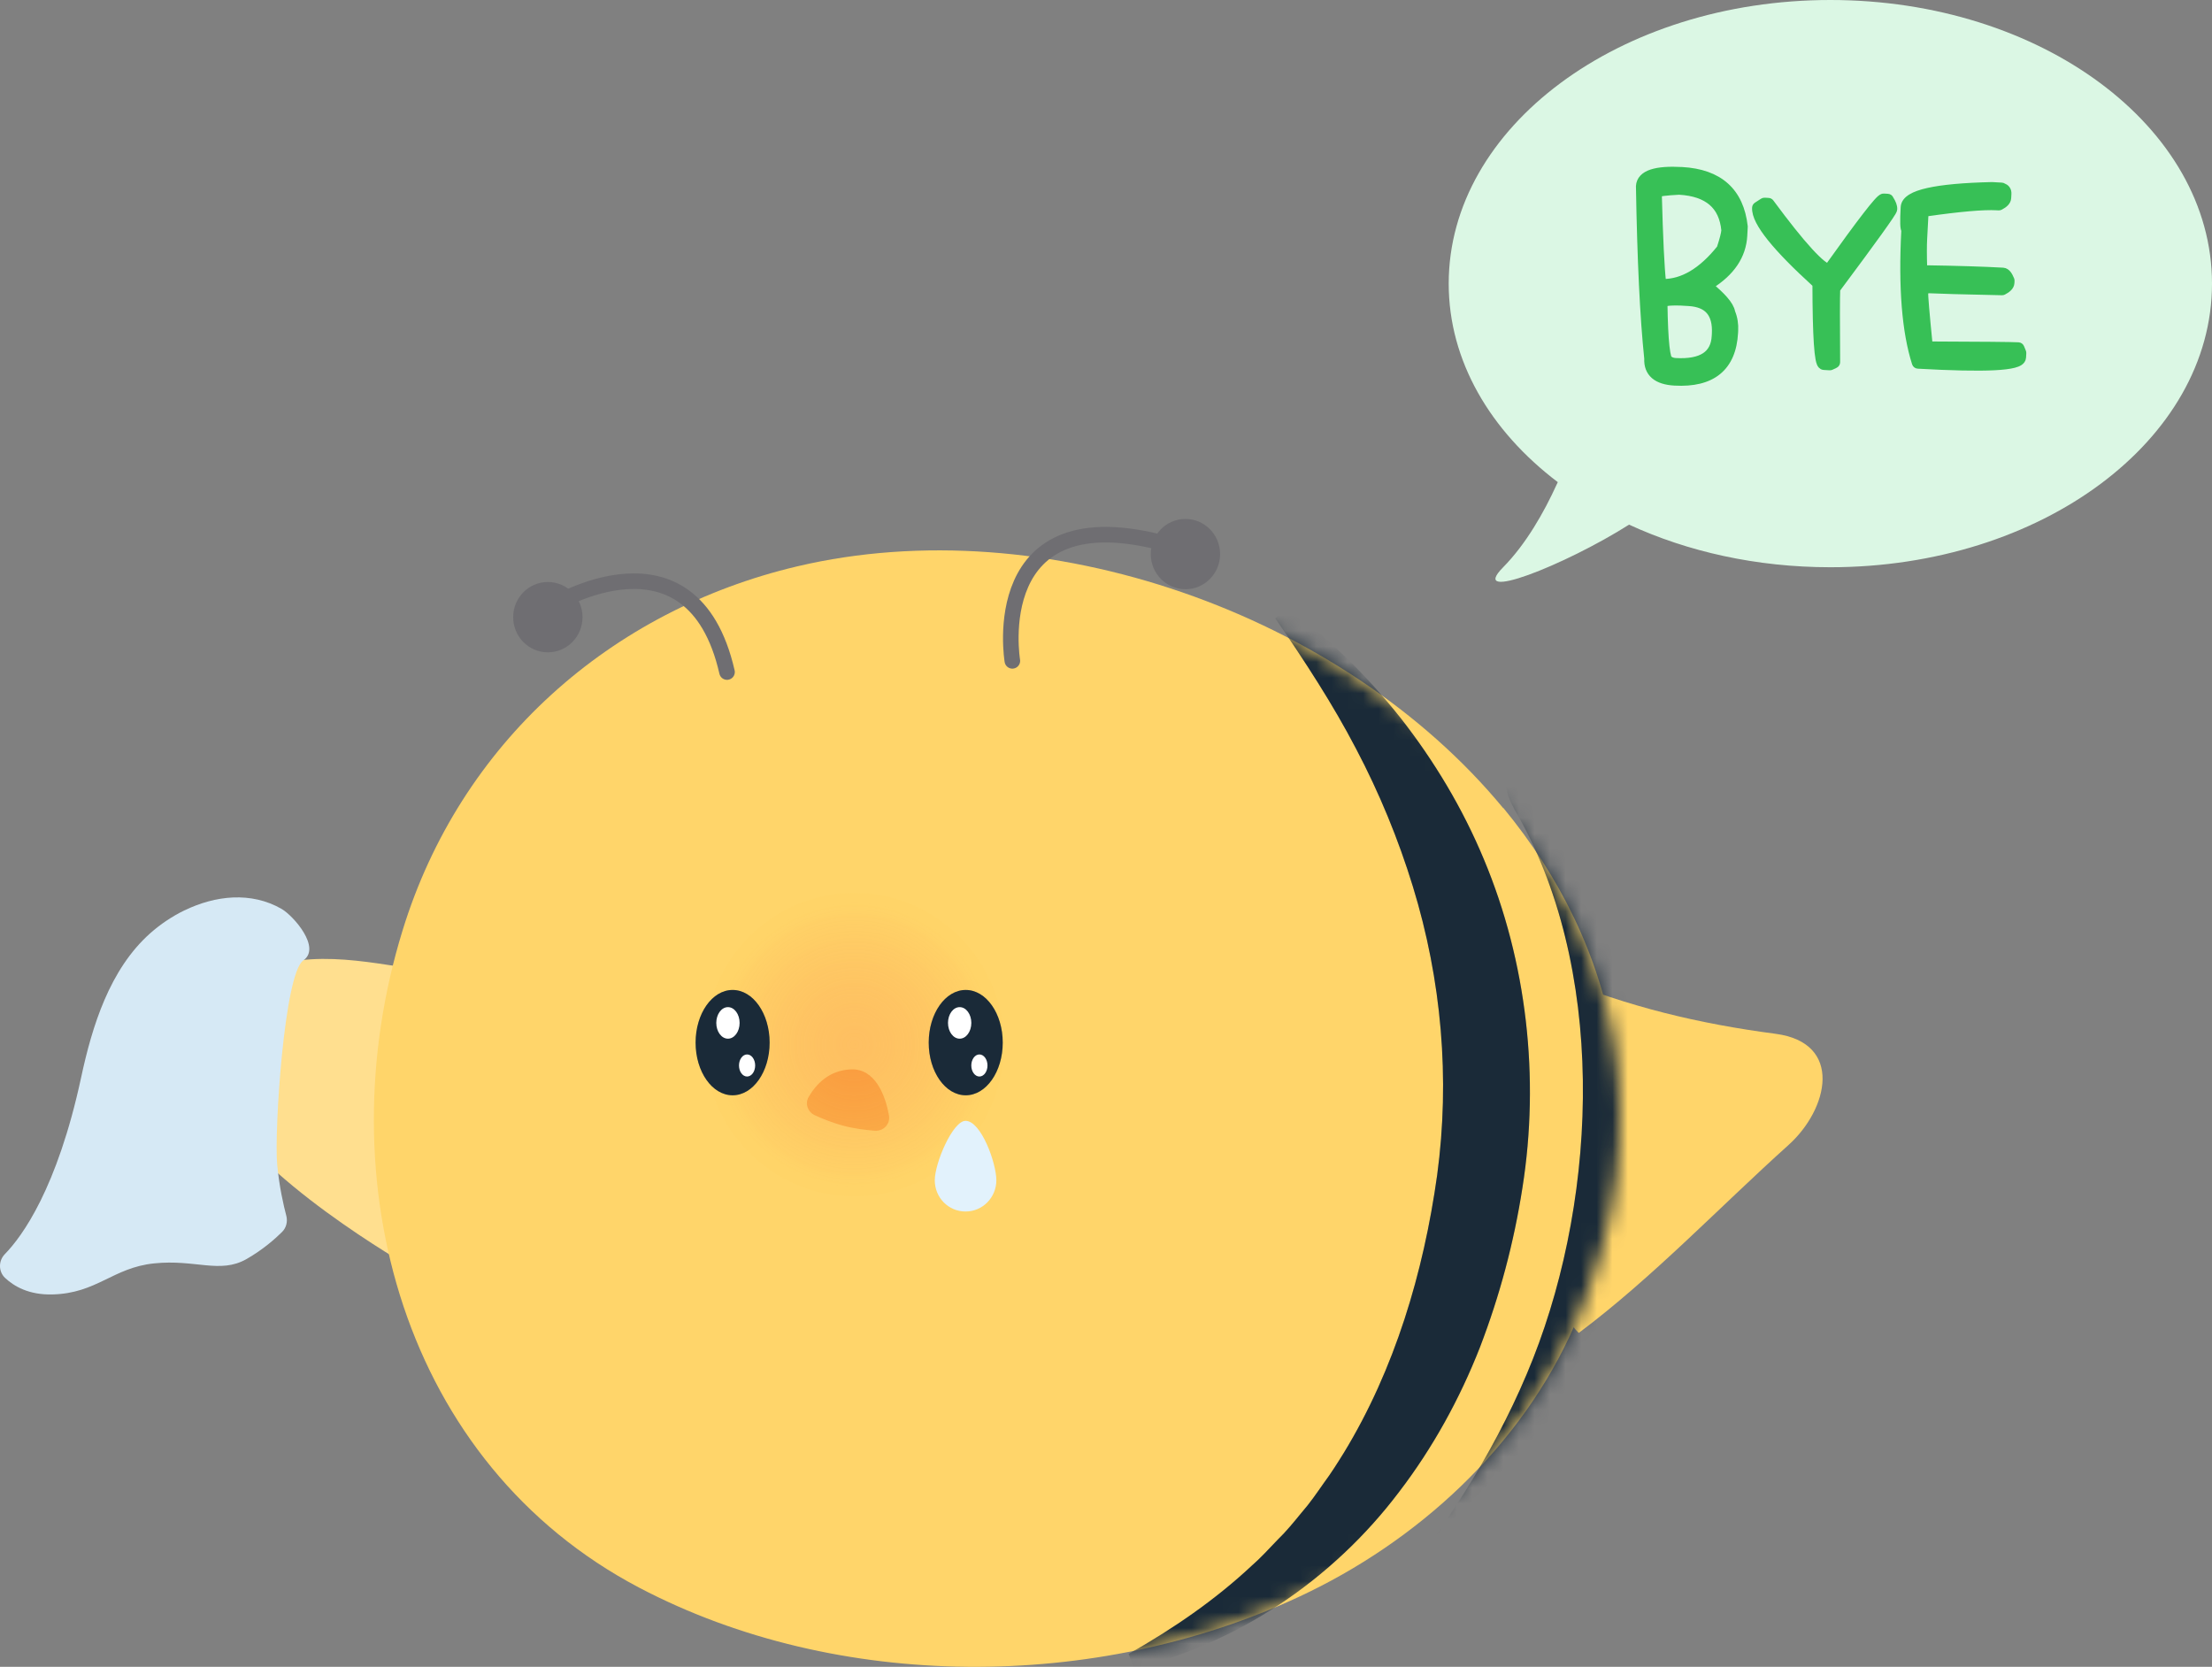 <svg width="142" height="107" viewBox="0 0 142 107" fill="none" xmlns="http://www.w3.org/2000/svg">
<rect x="0" y="0" width="142" height="107" fill="#808080" stroke="none"/>
<path d="M30.098 62.536C26.304 62.476 22.341 61.038 18.547 61.757C14.754 62.476 12.208 66.737 13.905 70.544C16.121 75.524 26.344 81.335 26.344 81.335L30.098 62.536Z" fill="#FFDF8F"/>
<path d="M99.891 62.719C104.533 64.632 109.045 65.715 113.977 66.363C118.359 66.94 117.381 71.202 114.805 73.51C110.403 77.468 106.06 82.043 101.348 85.566C98.772 83.106 100.08 76.375 100 73.034C99.921 69.592 99.871 66.161 99.891 62.719Z" fill="#FFD56A"/>
<path d="M96.497 51.875C86.157 39.361 67.001 32.628 51.188 36.354C39.197 39.179 29.544 47.684 25.842 59.732C20.896 75.789 25.892 93.963 41.038 101.921C53.796 108.623 70.404 108.563 83.381 102.508C90.954 98.985 97.691 92.87 101.095 85.043C106.657 72.215 103.742 60.623 96.507 51.865L96.497 51.875Z" fill="#FFD56A"/>
<mask id="mask0_3904_15701" style="mask-type:luminance" maskUnits="userSpaceOnUse" x="24" y="35" width="80" height="73">
<path d="M96.497 51.875C86.157 39.361 67.001 32.628 51.188 36.354C39.197 39.179 29.544 47.684 25.842 59.732C20.896 75.789 25.892 93.963 41.038 101.921C53.796 108.623 70.404 108.563 83.381 102.508C90.954 98.985 97.691 92.87 101.095 85.043C106.657 72.215 103.742 60.623 96.507 51.865L96.497 51.875Z" fill="white"/>
</mask>
<g mask="url(#mask0_3904_15701)">
<path d="M97.172 51.875C103.143 61.97 102.626 76.529 98.416 87.21C94.207 97.891 85.798 107.135 77.628 115.002C74.364 118.141 79.3 123.152 82.554 120.014C92.077 110.851 101.621 99.977 105.86 87.119C109.85 75.01 109.791 59.459 103.193 48.291C100.884 44.383 94.864 47.947 97.182 51.865L97.172 51.875Z" fill="#213546"/>
<path d="M97.172 51.875C103.143 61.97 102.626 76.529 98.416 87.21C94.207 97.891 85.798 107.135 77.628 115.002C74.364 118.141 79.3 123.152 82.554 120.014C92.077 110.851 101.621 99.977 105.86 87.119C109.85 75.01 109.791 59.459 103.193 48.291C100.884 44.383 94.864 47.947 97.182 51.865L97.172 51.875Z" fill="black" fill-opacity="0.2"/>
<path d="M82.556 38.977C85.312 40.961 87.77 43.391 89.93 46.114C92.069 48.848 93.9 51.895 95.264 55.176C98.01 61.737 98.856 69.178 97.732 76.255C97.184 79.779 96.279 83.17 95.005 86.491C93.711 89.792 91.98 92.941 89.82 95.765C87.681 98.6 85.064 101.05 82.168 102.974C79.262 104.898 76.087 106.295 72.813 107.115L72.455 106.173C75.331 104.543 77.998 102.711 80.327 100.534C80.924 100.018 81.461 99.42 82.008 98.853C82.576 98.306 83.073 97.689 83.571 97.081C84.088 96.494 84.536 95.836 84.984 95.198C85.452 94.57 85.87 93.902 86.278 93.244C89.532 87.898 91.383 81.702 92.258 75.435C93.094 69.239 92.547 62.921 90.696 56.897C89.77 53.88 88.556 50.923 87.054 48.068C85.561 45.203 83.77 42.459 81.869 39.695L82.566 38.977H82.556Z" fill="#213546"/>
<path d="M82.556 38.977C85.312 40.961 87.77 43.391 89.93 46.114C92.069 48.848 93.9 51.895 95.264 55.176C98.01 61.737 98.856 69.178 97.732 76.255C97.184 79.779 96.279 83.17 95.005 86.491C93.711 89.792 91.98 92.941 89.82 95.765C87.681 98.6 85.064 101.05 82.168 102.974C79.262 104.898 76.087 106.295 72.813 107.115L72.455 106.173C75.331 104.543 77.998 102.711 80.327 100.534C80.924 100.018 81.461 99.42 82.008 98.853C82.576 98.306 83.073 97.689 83.571 97.081C84.088 96.494 84.536 95.836 84.984 95.198C85.452 94.57 85.87 93.902 86.278 93.244C89.532 87.898 91.383 81.702 92.258 75.435C93.094 69.239 92.547 62.921 90.696 56.897C89.77 53.88 88.556 50.923 87.054 48.068C85.561 45.203 83.77 42.459 81.869 39.695L82.566 38.977H82.556Z" fill="black" fill-opacity="0.2"/>
</g>
<path d="M64.988 42.422C64.988 42.422 63.193 31.731 74.872 34.916" stroke="#6F6E72" stroke-linecap="round" stroke-linejoin="round"/>
<path d="M35.44 38.879C35.44 38.879 44.424 33.312 46.671 43.141" stroke="#6F6E72" stroke-linecap="round" stroke-linejoin="round"/>
<path d="M76.099 37.826C77.329 37.826 78.325 36.816 78.325 35.569C78.325 34.322 77.329 33.312 76.099 33.312C74.87 33.312 73.873 34.322 73.873 35.569C73.873 36.816 74.87 37.826 76.099 37.826Z" fill="#6F6E72"/>
<path d="M35.17 41.876C36.399 41.876 37.396 40.865 37.396 39.618C37.396 38.371 36.399 37.361 35.17 37.361C33.94 37.361 32.943 38.371 32.943 39.618C32.943 40.865 33.94 41.876 35.17 41.876Z" fill="#6F6E72"/>
<path d="M54.654 68.647C56.151 68.603 56.824 70.238 57.067 71.6C57.167 72.158 56.712 72.63 56.152 72.586C55.569 72.54 54.82 72.448 54.123 72.262C53.437 72.078 52.785 71.811 52.307 71.591C51.856 71.383 51.66 70.848 51.913 70.415C52.393 69.593 53.233 68.69 54.654 68.647Z" fill="#FAA83F"/>
<path opacity="0.36" d="M54.846 76.8C60.15 76.8 64.449 72.44 64.449 67.061C64.449 61.683 60.15 57.323 54.846 57.323C49.542 57.323 45.242 61.683 45.242 67.061C45.242 72.44 49.542 76.8 54.846 76.8Z" fill="url(#paint0_radial_3904_15701)"/>
<path d="M47.03 70.311C48.342 70.311 49.406 68.797 49.406 66.93C49.406 65.063 48.342 63.549 47.03 63.549C45.718 63.549 44.654 65.063 44.654 66.93C44.654 68.797 45.718 70.311 47.03 70.311Z" fill="#213546"/>
<path d="M47.03 70.311C48.342 70.311 49.406 68.797 49.406 66.93C49.406 65.063 48.342 63.549 47.03 63.549C45.718 63.549 44.654 65.063 44.654 66.93C44.654 68.797 45.718 70.311 47.03 70.311Z" fill="black" fill-opacity="0.2"/>
<path d="M61.995 70.311C63.307 70.311 64.371 68.797 64.371 66.93C64.371 65.063 63.307 63.549 61.995 63.549C60.683 63.549 59.619 65.063 59.619 66.93C59.619 68.797 60.683 70.311 61.995 70.311Z" fill="#213546"/>
<path d="M61.995 70.311C63.307 70.311 64.371 68.797 64.371 66.93C64.371 65.063 63.307 63.549 61.995 63.549C60.683 63.549 59.619 65.063 59.619 66.93C59.619 68.797 60.683 70.311 61.995 70.311Z" fill="black" fill-opacity="0.2"/>
<path d="M46.731 66.677C47.145 66.677 47.48 66.224 47.48 65.665C47.48 65.106 47.145 64.652 46.731 64.652C46.318 64.652 45.982 65.106 45.982 65.665C45.982 66.224 46.318 66.677 46.731 66.677Z" fill="white"/>
<path d="M47.959 69.106C48.245 69.106 48.478 68.789 48.478 68.398C48.478 68.006 48.245 67.689 47.959 67.689C47.672 67.689 47.44 68.006 47.44 68.398C47.44 68.789 47.672 69.106 47.959 69.106Z" fill="white"/>
<path d="M62.873 69.106C63.159 69.106 63.392 68.789 63.392 68.398C63.392 68.006 63.159 67.689 62.873 67.689C62.586 67.689 62.353 68.006 62.353 68.398C62.353 68.789 62.586 69.106 62.873 69.106Z" fill="white"/>
<path d="M61.606 66.677C62.02 66.677 62.355 66.224 62.355 65.665C62.355 65.106 62.02 64.652 61.606 64.652C61.193 64.652 60.857 65.106 60.857 65.665C60.857 66.224 61.193 66.677 61.606 66.677Z" fill="white"/>
<path d="M11.845 58.436C11.036 58.831 10.287 59.337 9.639 59.914C7.043 62.222 5.915 65.866 5.206 69.176C3.669 76.303 1.423 79.37 0.305 80.514C-0.105 80.939 -0.105 81.627 0.324 82.032C0.894 82.569 1.852 83.136 3.369 83.095C6.224 83.025 7.243 81.374 9.898 81.101C12.554 80.828 14.111 81.79 15.818 80.828C16.866 80.231 17.655 79.532 18.104 79.087C18.374 78.823 18.474 78.429 18.384 78.064C18.204 77.386 17.924 76.161 17.795 74.764C17.595 72.628 18.249 62.496 19.467 61.656C20.645 60.846 18.843 58.79 18.074 58.345C16.117 57.221 13.821 57.484 11.855 58.436H11.845Z" fill="#D6E9F5"/>
<path d="M63.961 75.767C63.961 76.87 63.083 77.771 61.984 77.771C60.886 77.771 60.008 76.881 60.008 75.767C60.008 74.653 61.166 71.951 61.984 71.951C62.983 71.951 63.961 74.664 63.961 75.767Z" fill="#E2F2FC"/>
<path fill-rule="evenodd" clip-rule="evenodd" d="M117.5 36.413C131.031 36.413 142 28.262 142 18.207C142 8.151 131.031 0 117.5 0C103.969 0 93 8.151 93 18.207C93 23.169 95.671 27.667 100.003 30.951C99.977 31.003 99.953 31.055 99.929 31.107C99.128 32.871 97.961 34.931 96.496 36.413C94.195 38.741 100.424 36.308 104.579 33.679C108.33 35.412 112.758 36.413 117.5 36.413Z" fill="#DBF7E4"/>
<path d="M111.997 14.566C111.998 14.554 111.997 14.543 111.996 14.532C111.871 13.417 111.476 12.541 110.793 11.928C110.112 11.317 109.167 10.989 107.985 10.922C107.143 10.875 106.483 10.921 106.021 11.073C105.789 11.149 105.594 11.257 105.454 11.405C105.31 11.556 105.231 11.741 105.22 11.95C105.22 11.955 105.22 11.96 105.22 11.964C105.3 16.688 105.476 20.374 105.753 23.02C105.732 23.474 105.866 23.854 106.178 24.124C106.485 24.388 106.936 24.521 107.497 24.553C108.689 24.62 109.635 24.4 110.3 23.855C110.968 23.308 111.316 22.464 111.376 21.363L111.383 21.228C111.406 20.805 111.342 20.404 111.189 20.032C111.145 19.776 110.973 19.501 110.721 19.211C110.496 18.954 110.193 18.667 109.812 18.351C111.16 17.508 111.896 16.433 111.967 15.123L111.997 14.566ZM106.753 18.11C106.649 17.212 106.556 15.327 106.48 12.432C106.486 12.431 106.493 12.429 106.499 12.428C106.572 12.411 106.67 12.395 106.793 12.379C107.037 12.349 107.37 12.322 107.794 12.3C108.721 12.354 109.408 12.595 109.879 13.002C110.346 13.404 110.626 13.989 110.702 14.784C110.687 14.986 110.594 15.359 110.407 15.927C109.217 17.413 107.996 18.117 106.753 18.11ZM106.843 19.485C106.873 19.473 106.922 19.459 106.995 19.447C107.186 19.415 107.483 19.403 107.895 19.416L108.394 19.445C109.028 19.48 109.458 19.669 109.725 19.98C109.994 20.293 110.129 20.765 110.093 21.432L110.085 21.568C110.053 22.169 109.831 22.58 109.439 22.838C109.036 23.105 108.422 23.231 107.567 23.183C107.411 23.174 107.282 23.131 107.179 23.056C107.165 23.046 107.15 23.038 107.134 23.032C107.123 23.012 107.107 22.975 107.09 22.916C107.047 22.774 107.007 22.551 106.972 22.239C106.904 21.627 106.861 20.71 106.843 19.485ZM107.145 23.049C107.145 23.049 107.145 23.049 107.144 23.048L107.145 23.049Z" fill="#37C056" stroke="#37C056" stroke-width="0.4" stroke-linejoin="round"/>
<path d="M121.365 12.777C121.364 12.774 121.363 12.772 121.362 12.769C121.334 12.695 121.265 12.645 121.186 12.64L120.938 12.626C120.862 12.622 120.802 12.657 120.779 12.672C120.746 12.692 120.714 12.717 120.684 12.744C120.622 12.798 120.548 12.876 120.463 12.972C120.29 13.165 120.057 13.453 119.764 13.833C119.192 14.573 118.385 15.675 117.342 17.135C117.255 17.095 117.137 17.021 116.985 16.898C116.763 16.719 116.491 16.455 116.169 16.104C115.525 15.401 114.695 14.363 113.678 12.986C113.643 12.938 113.588 12.909 113.528 12.905L113.28 12.891C113.238 12.889 113.196 12.9 113.16 12.923L112.766 13.178C112.713 13.213 112.679 13.271 112.676 13.335C112.662 13.595 112.751 13.889 112.914 14.207C113.079 14.529 113.327 14.894 113.655 15.302C114.3 16.104 115.266 17.089 116.549 18.256C116.553 19.933 116.583 21.201 116.64 22.057C116.669 22.491 116.706 22.826 116.75 23.056C116.772 23.17 116.798 23.269 116.832 23.345C116.849 23.383 116.872 23.426 116.906 23.463C116.94 23.5 116.999 23.545 117.082 23.549L117.461 23.571C117.495 23.573 117.528 23.566 117.559 23.552L117.814 23.43C117.884 23.397 117.928 23.326 117.928 23.248C117.91 20.641 117.911 19.087 117.932 18.581C119.13 16.975 120.031 15.751 120.636 14.909C120.941 14.484 121.172 14.155 121.327 13.923C121.404 13.807 121.464 13.713 121.506 13.643C121.527 13.608 121.544 13.575 121.558 13.547C121.565 13.534 121.572 13.518 121.577 13.502C121.582 13.488 121.591 13.461 121.593 13.428C121.604 13.227 121.512 13.007 121.365 12.777Z" fill="#37C056" stroke="#37C056" stroke-width="0.4" stroke-linejoin="round"/>
<path d="M128.607 11.96C128.577 11.939 128.542 11.925 128.503 11.923L127.879 11.888C127.874 11.888 127.869 11.888 127.863 11.888C126.061 11.93 124.692 12.054 123.763 12.263C123.3 12.367 122.931 12.495 122.672 12.655C122.412 12.814 122.229 13.026 122.214 13.303C122.189 13.767 122.179 14.123 122.187 14.365C122.191 14.485 122.199 14.587 122.215 14.663C122.222 14.699 122.234 14.743 122.256 14.784C122.064 18.441 122.29 21.292 122.939 23.327C122.964 23.407 123.036 23.462 123.119 23.467C125.286 23.589 126.922 23.623 128.022 23.569C128.57 23.541 128.996 23.491 129.292 23.414C129.438 23.376 129.567 23.328 129.664 23.263C129.762 23.198 129.855 23.096 129.863 22.95L129.879 22.669C129.88 22.639 129.875 22.61 129.864 22.582L129.748 22.298C129.719 22.227 129.651 22.178 129.574 22.174C129.139 22.149 127.23 22.132 123.864 22.12C123.764 21.123 123.69 20.339 123.642 19.768C123.594 19.198 123.574 18.855 123.576 18.72C123.58 18.718 123.584 18.714 123.589 18.711C123.626 18.686 123.689 18.656 123.789 18.623C124.374 18.654 125.95 18.699 128.52 18.753C128.553 18.754 128.586 18.746 128.616 18.731C128.754 18.66 128.871 18.582 128.957 18.494C129.044 18.405 129.11 18.295 129.117 18.163L129.124 18.027C129.126 17.998 129.121 17.968 129.11 17.941C129.049 17.791 128.983 17.664 128.907 17.57C128.833 17.479 128.728 17.391 128.587 17.383C127.34 17.313 125.646 17.259 123.517 17.227C123.49 16.393 123.491 15.767 123.514 15.342L123.602 13.7C125.811 13.384 127.333 13.251 128.183 13.299L128.305 13.306C128.341 13.308 128.376 13.3 128.408 13.284C128.546 13.213 128.663 13.135 128.749 13.047C128.836 12.958 128.902 12.847 128.909 12.716L128.924 12.439C128.93 12.325 128.905 12.21 128.829 12.114C128.77 12.04 128.691 11.991 128.607 11.96ZM123.566 18.73C123.566 18.73 123.566 18.729 123.567 18.729L123.566 18.73Z" fill="#37C056" stroke="#37C056" stroke-width="0.4" stroke-linejoin="round"/>
<defs>
<radialGradient id="paint0_radial_3904_15701" cx="0" cy="0" r="1" gradientUnits="userSpaceOnUse" gradientTransform="translate(54.856 67.061) rotate(90) scale(9.738 9.604)">
<stop stop-color="#FA6C3F" stop-opacity="0.57"/>
<stop offset="0.94" stop-color="#FFD364"/>
</radialGradient>
</defs>
</svg>
